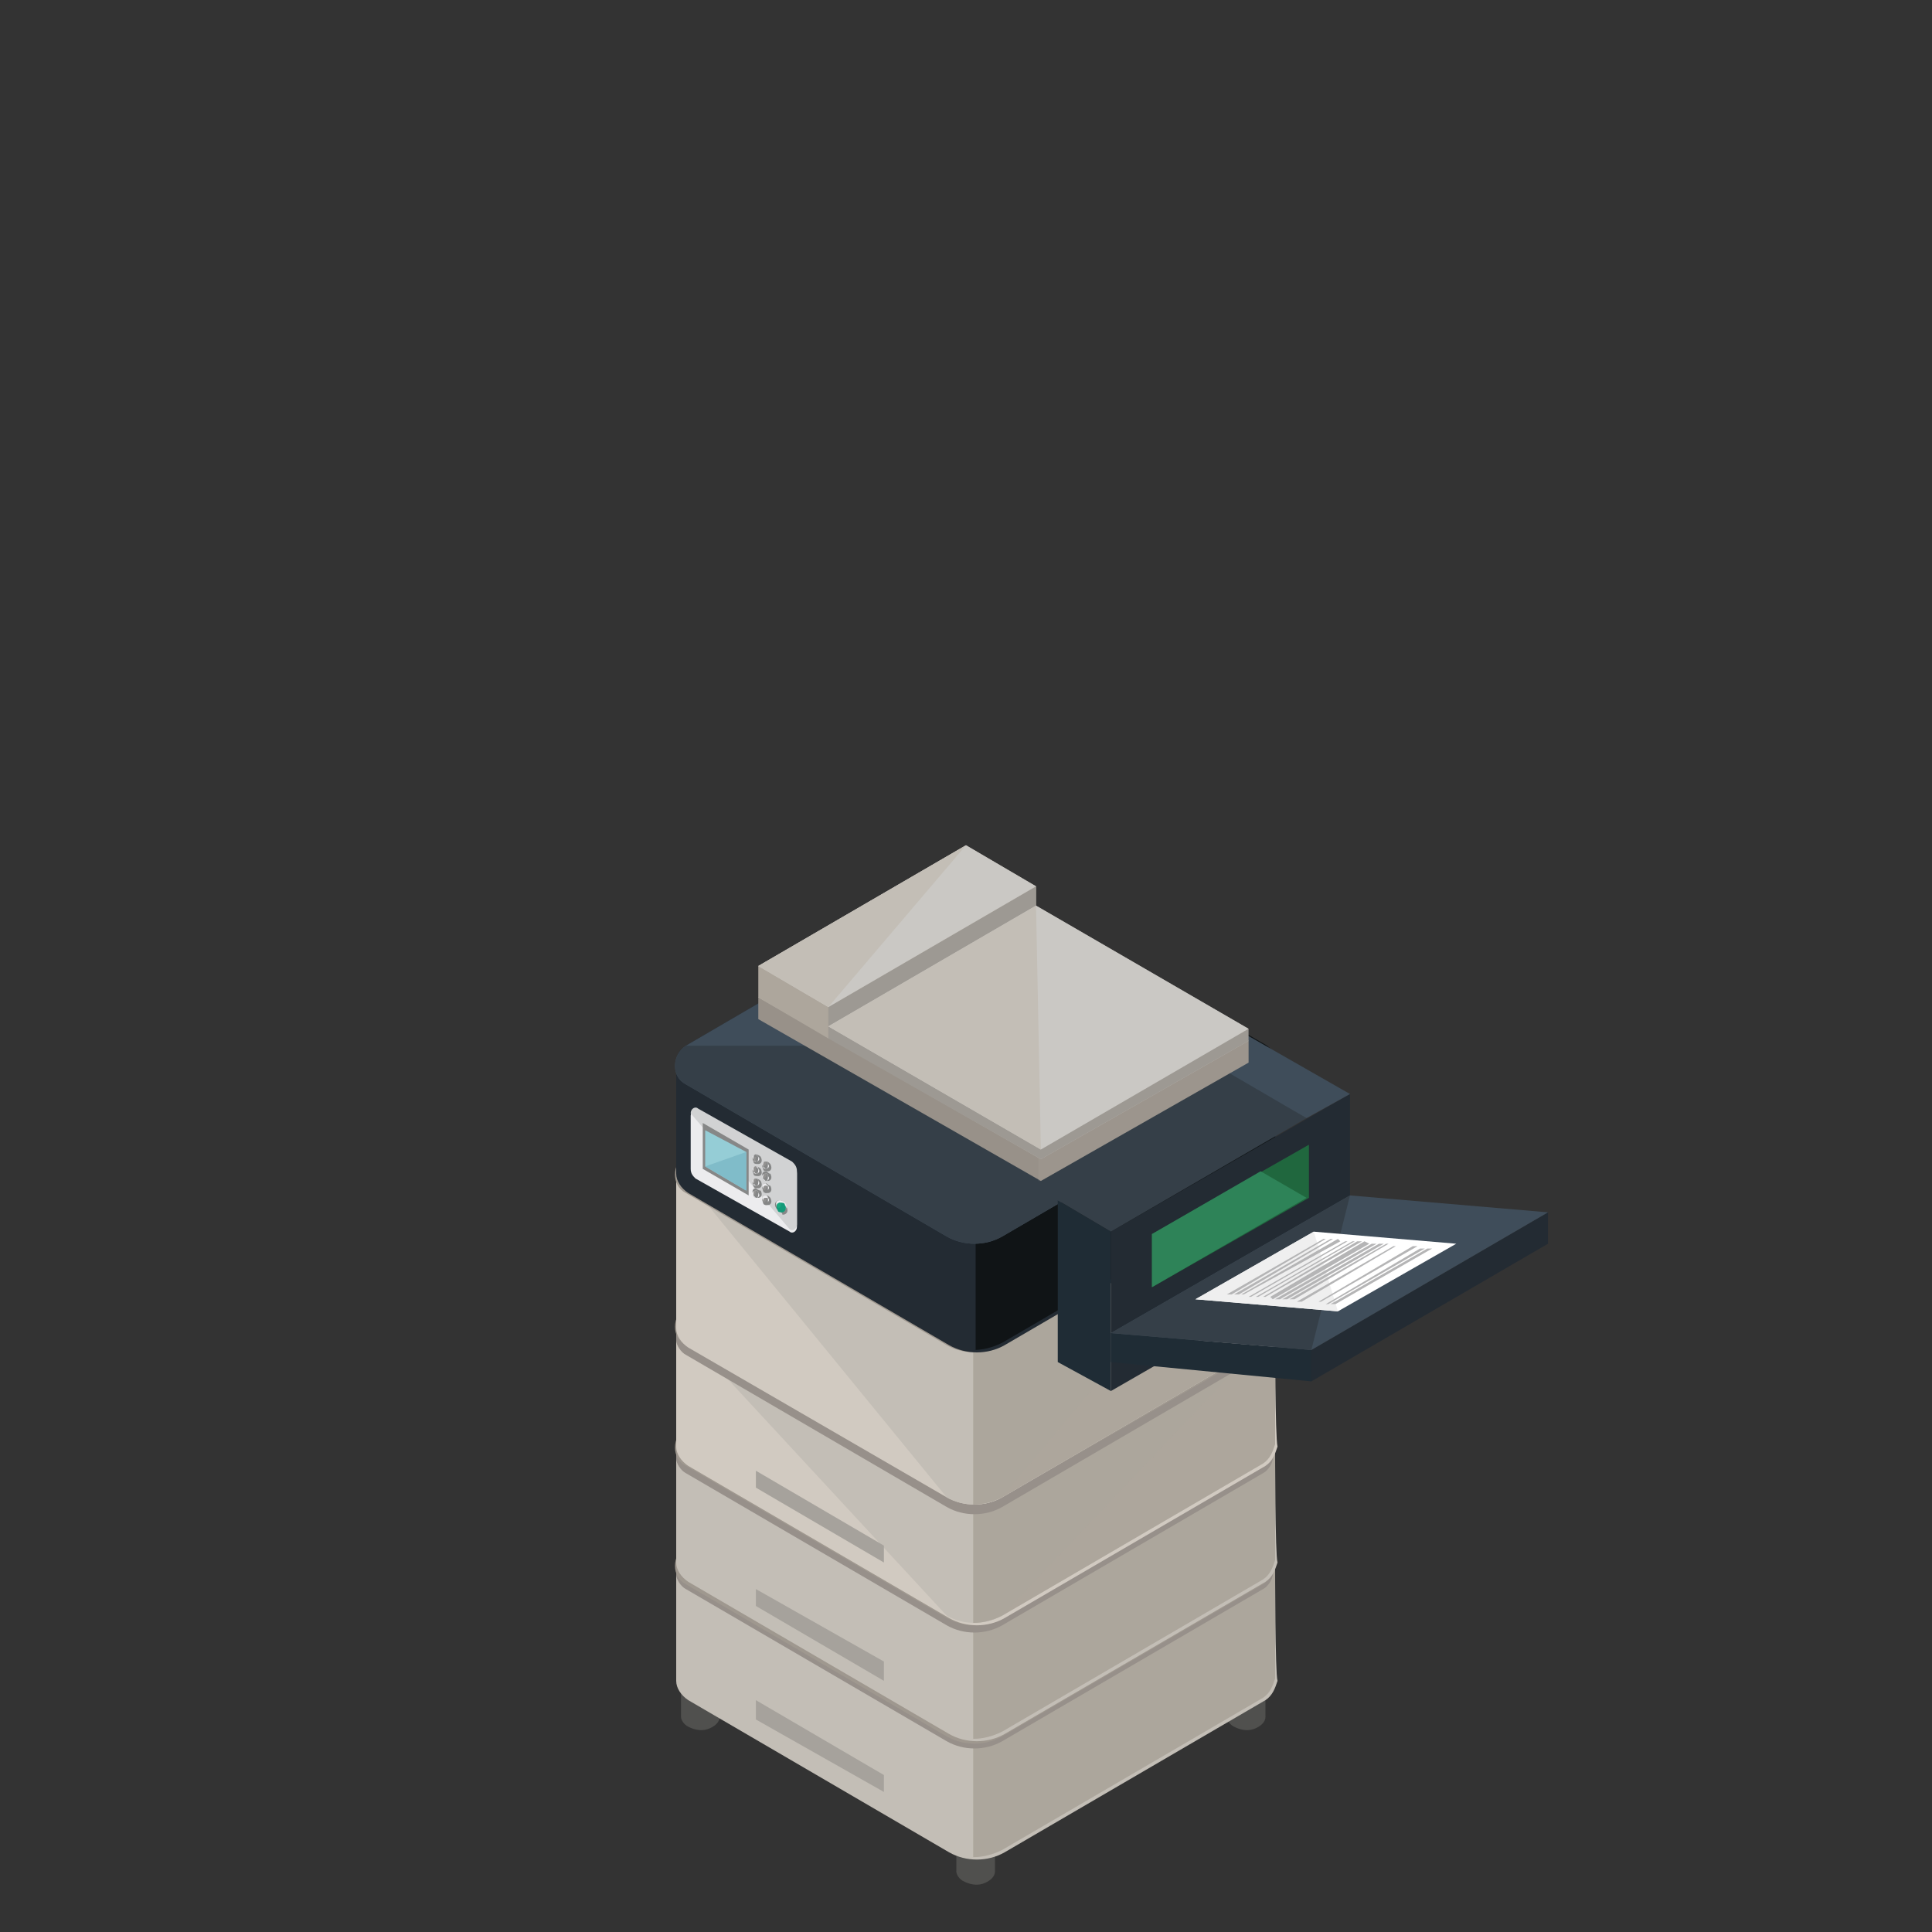 <?xml version="1.0" encoding="utf-8"?>
<!-- Generator: Adobe Illustrator 21.0.0, SVG Export Plug-In . SVG Version: 6.00 Build 0)  -->
<svg version="1.1" id="Layer_1" xmlns="http://www.w3.org/2000/svg" xmlns:xlink="http://www.w3.org/1999/xlink" x="0px" y="0px"
	 viewBox="0 0 80 80" style="enable-background:new 0 0 80 80;" xml:space="preserve">
<rect x="0" y="0" width="80" height="80" fill="#333333" stroke="none"/>
<style type="text/css">
	.st0{fill:#50504E;}
	.st1{fill:#C3BEB6;}
	.st2{fill:#ADA69C;}
	.st3{opacity:0.2;fill:#ADA69C;}
	.st4{fill:#97908A;}
	.st5{fill:#9F988F;}
	.st6{fill:#D1CAC1;}
	.st7{fill:#A6A29C;}
	.st8{fill:#232B33;}
	.st9{fill:#101416;}
	.st10{fill:#3F4D5A;}
	.st11{fill:#353F48;}
	.st12{fill:#1F2C35;}
	.st13{fill:#20673E;}
	.st14{fill:#2E8358;}
	.st15{fill:#FFFFFF;}
	.st16{fill:#EFEFEF;}
	.st17{fill:#B5B5B6;}
	.st18{fill:#ECECEE;}
	.st19{fill:#D1D2D3;}
	.st20{fill:#868787;}
	.st21{fill:#95CDD6;}
	.st22{fill:#80BCC9;}
	.st23{fill:#939291;}
	.st24{fill:#139A79;}
	.st25{fill:#1BA880;}
	.st26{fill:#989189;}
	.st27{fill:#BAB6B0;}
	.st28{fill:#9D9993;}
	.st29{fill:#CAC8C4;}
</style>
<g id="XMLID_2098_">
	<g id="XMLID_2229_">
		<g id="XMLID_2240_">
			<g id="XMLID_2241_">
				<g id="XMLID_2242_">
					<g id="XMLID_2243_">
						<path id="XMLID_2244_" class="st0" d="M41.2,73.7c0-0.1-0.1-0.3-0.3-0.4l0,0c-0.2-0.1-0.5-0.2-0.8-0.1l0,0
							c-0.3,0.1-0.5,0.3-0.5,0.5l0,3.8c0,0.1,0.1,0.3,0.3,0.4l0,0c0.2,0.1,0.5,0.2,0.8,0.1l0,0c0.3-0.1,0.5-0.3,0.5-0.5L41.2,73.7z"
							/>
					</g>
				</g>
			</g>
		</g>
		<g id="XMLID_2235_">
			<g id="XMLID_2236_">
				<g id="XMLID_2237_">
					<g id="XMLID_2238_">
						<path id="XMLID_2239_" class="st0" d="M29.8,67.3c0-0.1-0.1-0.3-0.3-0.4l0,0c-0.2-0.1-0.5-0.2-0.8-0.1l0,0
							c-0.3,0.1-0.5,0.3-0.5,0.5l0,3.8c0,0.1,0.1,0.3,0.3,0.4h0c0.2,0.1,0.5,0.2,0.8,0.1l0,0c0.3-0.1,0.5-0.3,0.5-0.5L29.8,67.3z"/>
					</g>
				</g>
			</g>
		</g>
		<g id="XMLID_2230_">
			<g id="XMLID_2231_">
				<g id="XMLID_2232_">
					<g id="XMLID_2233_">
						<path id="XMLID_2234_" class="st0" d="M52.4,67.3c0-0.1-0.1-0.3-0.3-0.4l0,0c-0.2-0.1-0.5-0.2-0.8-0.1l0,0
							c-0.3,0.1-0.5,0.3-0.5,0.5l0,3.8c0,0.1,0.1,0.3,0.3,0.4l0,0c0.2,0.1,0.5,0.2,0.8,0.1l0,0c0.3-0.1,0.5-0.3,0.5-0.5L52.4,67.3z"
							/>
					</g>
				</g>
			</g>
		</g>
	</g>
	<g id="XMLID_2223_">
		<path id="XMLID_2228_" class="st1" d="M52.8,64.7c0-0.3-0.1-0.6-0.5-0.8l-10.8-6.3c-0.7-0.4-1.6-0.4-2.3,0l-10.8,6.3
			c-0.3,0.2-0.4,0.4-0.4,0.7c0,0.3,0,4.7,0,5c0,0.3,0.2,0.6,0.5,0.8l10.8,6.3c0.7,0.4,1.6,0.4,2.3,0l10.8-6.3
			c0.3-0.2,0.4-0.5,0.5-0.8C52.8,69.3,52.8,65,52.8,64.7z"/>
		<path class="st2" d="M52.8,64.7c0-0.3-0.1-0.6-0.5-0.8l-10.8-6.3c-0.4-0.2-0.8-0.3-1.2-0.3v19.6c0.4,0,0.8-0.1,1.2-0.3l10.8-6.3
			c0.3-0.2,0.4-0.5,0.5-0.8C52.8,69.3,52.8,65,52.8,64.7z"/>
		<path class="st3" d="M52.8,64.7c0-0.3-0.1-0.6-0.5-0.8l-10.8-6.3c-0.4-0.2-0.8-0.3-1.2-0.3v19.6c0.4,0,0.8-0.1,1.2-0.3l10.8-6.3
			c0.3-0.2,0.4-0.5,0.5-0.8C52.8,69.3,52.8,65,52.8,64.7z"/>
		<g id="XMLID_2224_">
			<path id="XMLID_2227_" class="st4" d="M52.3,63.9l-10.8-6.3c-0.7-0.4-1.6-0.4-2.3,0l-10.8,6.3c-0.3,0.2-0.4,0.4-0.4,0.7
				c0,0.1,0,0.5,0,0.6c0,0.2,0.2,0.5,0.4,0.6l10.8,6.3c0.7,0.4,1.6,0.4,2.3,0l10.8-6.3c0.2-0.1,0.4-0.4,0.4-0.6c0-0.1,0-0.6,0-0.7
				C52.8,64.3,52.6,64.1,52.3,63.9z"/>
			<g id="XMLID_2225_">
				<path id="XMLID_2226_" class="st5" d="M41.5,57.7l10.8,6.3c0.6,0.3,0.6,1.2,0,1.6l-10.8,6.3c-0.7,0.4-1.6,0.4-2.3,0l-10.8-6.3
					c-0.6-0.3-0.6-1.2,0-1.6l10.8-6.3C39.9,57.2,40.8,57.2,41.5,57.7z"/>
			</g>
		</g>
	</g>
	<g id="XMLID_2217_">
		<path id="XMLID_2222_" class="st1" d="M52.8,59.8c0-0.3-0.1-0.6-0.5-0.8l-10.8-6.3c-0.7-0.4-1.6-0.4-2.3,0l-10.8,6.3
			c-0.3,0.2-0.4,0.4-0.4,0.7c0,0.3,0,4.7,0,5c0,0.3,0.2,0.6,0.5,0.8l10.8,6.3c0.7,0.4,1.6,0.4,2.3,0l10.8-6.3
			c0.3-0.2,0.4-0.5,0.5-0.8C52.8,64.4,52.8,60.1,52.8,59.8z"/>
		<path class="st2" d="M52.8,59.8c0-0.3-0.1-0.6-0.5-0.8l-10.8-6.3c-0.4-0.2-0.8-0.3-1.2-0.3v19.6c0.4,0,0.8-0.1,1.2-0.3l10.8-6.3
			c0.3-0.2,0.4-0.5,0.5-0.8C52.8,64.4,52.8,60.1,52.8,59.8z"/>
		<path class="st3" d="M52.8,59.8c0-0.3-0.1-0.6-0.5-0.8l-10.8-6.3c-0.4-0.2-0.8-0.3-1.2-0.3v19.6c0.4,0,0.8-0.1,1.2-0.3l10.8-6.3
			c0.3-0.2,0.4-0.5,0.5-0.8C52.8,64.4,52.8,60.1,52.8,59.8z"/>
		<g id="XMLID_2218_">
			<path id="XMLID_2221_" class="st4" d="M52.3,59.1l-10.8-6.3c-0.7-0.4-1.6-0.4-2.3,0l-10.8,6.3c-0.3,0.2-0.4,0.4-0.4,0.7
				c0,0.1,0,0.5,0,0.6c0,0.2,0.2,0.5,0.4,0.6l10.8,6.3c0.7,0.4,1.6,0.4,2.3,0L52.3,61c0.2-0.1,0.4-0.4,0.4-0.6c0-0.1,0-0.6,0-0.7
				C52.8,59.5,52.6,59.2,52.3,59.1z"/>
			<g id="XMLID_2219_">
				<path id="XMLID_2220_" class="st5" d="M41.5,52.8l10.8,6.3c0.6,0.3,0.6,1.2,0,1.6l-10.8,6.3c-0.7,0.4-1.6,0.4-2.3,0l-10.8-6.3
					c-0.6-0.3-0.6-1.2,0-1.6l10.8-6.3C39.9,52.4,40.8,52.4,41.5,52.8z"/>
			</g>
		</g>
	</g>
	<g id="XMLID_2211_">
		<path id="XMLID_2216_" class="st6" d="M52.8,55c0-0.3-0.1-0.6-0.5-0.8l-10.8-6.3c-0.7-0.4-1.6-0.4-2.3,0l-10.8,6.3
			c-0.3,0.2-0.4,0.4-0.4,0.7c0,0.3,0,4.7,0,5c0,0.3,0.2,0.6,0.5,0.8l10.8,6.3c0.7,0.4,1.6,0.4,2.3,0l10.8-6.3
			c0.3-0.2,0.4-0.5,0.5-0.8C52.8,59.5,52.8,55.3,52.8,55z"/>
		<path id="XMLID_16079_" class="st1" d="M39.2,66.9c0.7,0.4,1.6,0.4,2.3,0l10.8-6.3c0.3-0.2,0.4-0.5,0.5-0.8c0-0.3,0-4.6,0-4.9
			c0-0.3-0.1-0.6-0.5-0.8l-10.8-6.3c-0.7-0.4-1.6-0.4-2.3,0l-10.8,6.3c-0.3,0.2-0.4,0.4-0.4,0.7"/>
		<path class="st2" d="M52.8,55c0-0.3-0.1-0.6-0.5-0.8l-10.8-6.3c-0.4-0.2-0.8-0.3-1.2-0.3v19.6c0.4,0,0.8-0.1,1.2-0.3l10.8-6.3
			c0.3-0.2,0.4-0.5,0.5-0.8C52.8,59.5,52.8,55.3,52.8,55z"/>
		<path class="st3" d="M52.8,59.8"/>
		<path class="st3" d="M52.8,55c0-0.3-0.1-0.6-0.5-0.8l-10.8-6.3c-0.4-0.2-0.8-0.3-1.2-0.3v19.6c0.4,0,0.8-0.1,1.2-0.3"/>
		<g id="XMLID_2212_">
			<path id="XMLID_2215_" class="st4" d="M52.3,54.2l-10.8-6.3c-0.7-0.4-1.6-0.4-2.3,0l-10.8,6.3c-0.3,0.2-0.4,0.4-0.4,0.7
				c0,0.1,0,0.5,0,0.6c0,0.2,0.2,0.5,0.4,0.6l10.8,6.3c0.7,0.4,1.6,0.4,2.3,0l10.8-6.3c0.2-0.1,0.4-0.4,0.4-0.6c0-0.1,0-0.6,0-0.7
				C52.8,54.6,52.6,54.4,52.3,54.2z"/>
			<g id="XMLID_2213_">
				<path id="XMLID_2214_" class="st5" d="M41.5,47.9l10.8,6.3c0.6,0.3,0.6,1.2,0,1.6L41.5,62c-0.7,0.4-1.6,0.4-2.3,0l-10.8-6.3
					c-0.6-0.3-0.6-1.2,0-1.6l10.8-6.3C39.9,47.5,40.8,47.5,41.5,47.9z"/>
			</g>
		</g>
	</g>
	<polygon id="XMLID_2210_" class="st7" points="31.3,60.9 36.6,64 36.6,64.7 31.3,61.6 	"/>
	<polygon id="XMLID_2209_" class="st7" points="31.3,65.8 36.6,68.8 36.6,69.6 31.3,66.5 	"/>
	<polygon id="XMLID_2208_" class="st7" points="31.3,70.4 36.6,73.5 36.6,74.2 31.3,71.2 	"/>
	<g id="XMLID_2203_">
		<path id="XMLID_2207_" class="st6" d="M52.8,48.5c0-0.3-0.1-0.6-0.5-0.8l-10.8-6.3c-0.7-0.4-1.6-0.4-2.3,0l-10.8,6.3
			c-0.3,0.2-0.4,0.4-0.4,0.7c0,0.3,0,6.3,0,6.6c0,0.3,0.2,0.6,0.5,0.8L39.2,62c0.7,0.4,1.6,0.4,2.3,0l10.8-6.3
			c0.3-0.2,0.4-0.5,0.5-0.8C52.8,54.7,52.8,48.8,52.8,48.5z"/>
		<path id="XMLID_16078_" class="st1" d="M39.2,62c0.7,0.4,1.6,0.4,2.3,0l10.8-6.3c0.3-0.2,0.4-0.5,0.5-0.8c0-0.3,0-6.2,0-6.5
			c0-0.3-0.1-0.6-0.5-0.8l-10.8-6.3c-0.7-0.4-1.6-0.4-2.3,0l-10.8,6.3c-0.3,0.2-0.4,0.4-0.4,0.7"/>
		<path class="st2" d="M52.8,48.5c0-0.3-0.1-0.6-0.5-0.8l-10.8-6.3c-0.4-0.2-0.8-0.3-1.2-0.3v21.2c0.4,0,0.8-0.1,1.2-0.3l10.8-6.3
			c0.3-0.2,0.4-0.5,0.5-0.8C52.8,54.7,52.8,48.8,52.8,48.5z"/>
		<path class="st3" d="M52.8,48.5c0-0.3-0.1-0.6-0.5-0.8l-10.8-6.3c-0.4-0.2-0.8-0.3-1.2-0.3v21.2c0.4,0,0.8-0.1,1.2-0.3"/>
		<g id="XMLID_2204_">
			<g id="XMLID_2205_">
				<path id="XMLID_2206_" class="st5" d="M41.5,41.5l10.8,6.3c0.6,0.3,0.6,1.2,0,1.6l-10.8,6.3c-0.7,0.4-1.6,0.4-2.3,0l-10.8-6.3
					c-0.6-0.3-0.6-1.2,0-1.6l10.8-6.3C39.9,41,40.8,41,41.5,41.5z"/>
			</g>
		</g>
	</g>
	<g id="XMLID_2201_">
		<path id="XMLID_2202_" class="st8" d="M52.8,44.1c0-0.3-0.1-0.6-0.5-0.8L41.5,37c-0.7-0.4-1.6-0.4-2.3,0l-10.8,6.3
			c-0.3,0.2-0.4,0.4-0.4,0.7c0,0.3,0,4.3,0,4.6c0,0.3,0.2,0.6,0.5,0.8l10.8,6.3c0.7,0.4,1.6,0.4,2.3,0l10.8-6.3
			c0.3-0.2,0.4-0.5,0.5-0.8C52.8,48.2,52.8,44.4,52.8,44.1z"/>
	</g>
	<path class="st9" d="M40.3,55.9c0.4,0,0.8-0.1,1.2-0.3l10.8-6.3c0.3-0.2,0.4-0.5,0.5-0.8c0-0.3,0-4.2,0-4.5c0-0.3-0.1-0.6-0.5-0.8
		L46.8,40h-6.4V55.9z"/>
	<g id="XMLID_2198_">
		<g id="XMLID_2199_">
			<path id="XMLID_2200_" class="st10" d="M41.5,37l10.8,6.3c0.6,0.3,0.6,1.2,0,1.6l-10.8,6.3c-0.7,0.4-1.6,0.4-2.3,0l-10.8-6.3
				c-0.6-0.3-0.6-1.2,0-1.6L39.2,37C39.9,36.6,40.8,36.6,41.5,37z"/>
		</g>
	</g>
	<g id="XMLID_16080_">
		<g id="XMLID_16081_">
			<path id="XMLID_16082_" class="st11" d="M52.3,43.3c0.6,0.3,0.6,1.2,0,1.6l-10.8,6.3c-0.7,0.4-1.6,0.4-2.3,0l-10.8-6.3
				c-0.6-0.3-0.6-1.2,0-1.6"/>
		</g>
	</g>
	<g id="XMLID_2170_">
		<polygon id="XMLID_2197_" class="st12" points="43.8,49.7 43.8,56.4 46,57.6 46,51 		"/>
		<polygon id="XMLID_2196_" class="st8" points="46,51 46,57.6 55.9,51.9 55.9,45.3 		"/>
		<polygon id="XMLID_2195_" class="st13" points="47.7,51.1 47.7,53.3 54.2,49.6 54.2,47.4 		"/>
		<g id="XMLID_2193_">
			<polygon id="XMLID_2194_" class="st14" points="47.7,51.1 47.7,53.3 54.1,49.6 52.2,48.5 			"/>
		</g>
		<polygon id="XMLID_2192_" class="st12" points="54.3,57.2 46,56.4 46,55.2 54.3,55.9 		"/>
		<polygon id="XMLID_2191_" class="st8" points="54.3,57.2 54.3,55.9 64.1,50.2 64.1,51.5 		"/>
		<polygon id="XMLID_2190_" class="st10" points="54.3,55.9 46,55.2 55.9,49.5 64.1,50.2 		"/>
		<polyline id="XMLID_16086_" class="st11" points="54.3,55.9 46,55.2 55.9,49.5 		"/>
		<g id="XMLID_2172_">
			<polygon id="XMLID_2189_" class="st15" points="55.4,54.3 49.5,53.8 54.4,51 60.3,51.5 			"/>
			<polyline id="XMLID_16087_" class="st16" points="55.4,54.3 49.5,53.8 54.4,51 			"/>
			<g id="XMLID_2182_">
				<polygon id="XMLID_2188_" class="st17" points="55.3,54 55.1,54 59.1,51.7 59.3,51.7 				"/>
				<polygon id="XMLID_2187_" class="st17" points="55,54 54.9,54 58.8,51.7 59,51.7 				"/>
				<polygon id="XMLID_2186_" class="st17" points="54.7,53.9 54.6,53.9 58.5,51.6 58.7,51.6 				"/>
				<polygon id="XMLID_2185_" class="st17" points="53.9,53.9 53.7,53.9 57.7,51.6 57.8,51.6 				"/>
				<polygon id="XMLID_2184_" class="st17" points="53.6,53.8 53.4,53.8 57.4,51.5 57.5,51.5 				"/>
				<polygon id="XMLID_2183_" class="st17" points="53.3,53.8 53.1,53.8 57.1,51.5 57.3,51.5 				"/>
			</g>
			<g id="XMLID_2173_">
				<polygon id="XMLID_2181_" class="st17" points="53,53.8 52.8,53.8 56.8,51.5 57,51.5 				"/>
				<polygon id="XMLID_2180_" class="st17" points="52.7,53.8 52.6,53.7 56.5,51.4 56.7,51.5 				"/>
				<polygon id="XMLID_2179_" class="st17" points="52.4,53.7 52.3,53.7 56.2,51.4 56.4,51.4 				"/>
				<polygon id="XMLID_2178_" class="st17" points="52.1,53.7 52,53.7 56,51.4 56.1,51.4 				"/>
				<polygon id="XMLID_2177_" class="st17" points="51.8,53.7 51.7,53.7 55.7,51.4 55.8,51.4 				"/>
				<polygon id="XMLID_2176_" class="st17" points="51.5,53.6 51.4,53.6 55.4,51.3 55.5,51.4 				"/>
				<polygon id="XMLID_2175_" class="st17" points="51.3,53.6 51.1,53.6 55.1,51.3 55.2,51.3 				"/>
				<polygon id="XMLID_2174_" class="st17" points="51,53.6 50.8,53.6 54.8,51.3 54.9,51.3 				"/>
			</g>
		</g>
		<polygon id="XMLID_2171_" class="st11" points="46,51 43.8,49.7 52,45 54.1,46.3 		"/>
	</g>
	<polygon id="XMLID_2169_" class="st10" points="55.9,45.3 51,42.5 49.3,43.5 54.1,46.3 	"/>
	<g id="XMLID_2106_">
		<path id="XMLID_2168_" class="st18" d="M28.9,46l3.9,2.2c0.1,0.1,0.2,0.2,0.2,0.4v2.2c0,0.2-0.2,0.3-0.3,0.2l-3.9-2.2
			c-0.1-0.1-0.2-0.2-0.2-0.4v-2.2C28.6,46,28.8,45.9,28.9,46z"/>
		<path id="XMLID_16077_" class="st19" d="M28.6,46.1c0-0.2,0.2-0.3,0.3-0.2l3.9,2.2c0.1,0.1,0.2,0.2,0.2,0.4v2.2
			c0,0.2-0.2,0.3-0.3,0.2"/>
		<g id="XMLID_2164_">
			<polygon id="XMLID_2167_" class="st20" points="29.1,46.5 31,47.6 31,49.5 29.1,48.4 			"/>
			<polygon id="XMLID_2166_" class="st21" points="29.2,46.8 30.9,47.7 30.9,49.3 29.2,48.3 			"/>
			<polygon id="XMLID_2165_" class="st22" points="30.9,47.7 30.9,49.3 29.2,48.3 			"/>
		</g>
		<g id="XMLID_2107_">
			<g id="XMLID_2114_">
				<g id="XMLID_2158_">
					<g id="XMLID_2159_">
						<path id="XMLID_2163_" class="st20" d="M31.3,47.8L31.3,47.8c-0.1,0-0.2,0.1-0.1,0.3l0,0c0,0.1,0.1,0.1,0.2,0.1l0,0
							c0.1,0,0.2-0.1,0.1-0.3l0,0C31.4,47.8,31.3,47.8,31.3,47.8z"/>
						<path id="XMLID_2162_" class="st18" d="M31.3,47.8L31.3,47.8c-0.1,0-0.2,0.1-0.1,0.2l0,0c0,0.1,0.1,0.1,0.1,0.1l0,0
							c0.1,0,0.2-0.1,0.1-0.2l0,0C31.4,47.9,31.3,47.8,31.3,47.8z"/>
						<path id="XMLID_2161_" class="st20" d="M31.3,47.8L31.3,47.8c-0.1,0-0.1,0.1-0.1,0.2l0,0c0,0,0.1,0.1,0.1,0.1l0,0
							c0.1,0,0.1-0.1,0.1-0.2l0,0C31.4,47.9,31.3,47.8,31.3,47.8z"/>
						<path id="XMLID_2160_" class="st23" d="M31.3,47.9L31.3,47.9c-0.1,0-0.1,0.1-0.1,0.2l0,0C31.3,48.1,31.3,47.9,31.3,47.9z"/>
					</g>
				</g>
				<g id="XMLID_2152_">
					<g id="XMLID_2153_">
						<path id="XMLID_2157_" class="st20" d="M31.3,48.3L31.3,48.3c-0.1,0-0.2,0.1-0.1,0.3l0,0c0,0.1,0.1,0.1,0.2,0.1l0,0
							c0.1,0,0.2-0.1,0.1-0.3l0,0C31.4,48.3,31.3,48.3,31.3,48.3z"/>
						<path id="XMLID_2156_" class="st18" d="M31.3,48.3L31.3,48.3c-0.1,0-0.2,0.1-0.1,0.2l0,0c0,0.1,0.1,0.1,0.1,0.1l0,0
							c0.1,0,0.2-0.1,0.1-0.2l0,0C31.4,48.3,31.3,48.3,31.3,48.3z"/>
						<path id="XMLID_2155_" class="st20" d="M31.3,48.3L31.3,48.3c-0.1,0-0.1,0.1-0.1,0.2l0,0c0,0,0.1,0.1,0.1,0.1l0,0
							c0.1,0,0.1-0.1,0.1-0.2l0,0C31.4,48.4,31.3,48.3,31.3,48.3z"/>
						<path id="XMLID_2154_" class="st23" d="M31.3,48.3L31.3,48.3c-0.1,0-0.1,0.1-0.1,0.2l0,0C31.3,48.6,31.3,48.4,31.3,48.3z"/>
					</g>
				</g>
				<g id="XMLID_2146_">
					<g id="XMLID_2147_">
						<path id="XMLID_2151_" class="st20" d="M31.3,48.8L31.3,48.8c-0.1,0-0.2,0.1-0.1,0.3l0,0c0,0.1,0.1,0.1,0.2,0.1l0,0
							c0.1,0,0.2-0.1,0.1-0.3l0,0C31.4,48.8,31.3,48.8,31.3,48.8z"/>
						<path id="XMLID_2150_" class="st18" d="M31.3,48.8L31.3,48.8c-0.1,0-0.2,0.1-0.1,0.2l0,0c0,0.1,0.1,0.1,0.1,0.1l0,0
							c0.1,0,0.2-0.1,0.1-0.2l0,0C31.4,48.8,31.3,48.8,31.3,48.8z"/>
						<path id="XMLID_2149_" class="st20" d="M31.3,48.8L31.3,48.8c-0.1,0-0.1,0.1-0.1,0.2l0,0c0,0,0.1,0.1,0.1,0.1l0,0
							c0.1,0,0.1-0.1,0.1-0.2l0,0C31.4,48.8,31.3,48.8,31.3,48.8z"/>
						<path id="XMLID_2148_" class="st23" d="M31.3,48.8L31.3,48.8c-0.1,0-0.1,0.1-0.1,0.2l0,0C31.3,49,31.3,48.8,31.3,48.8z"/>
					</g>
				</g>
				<g id="XMLID_2140_">
					<g id="XMLID_2141_">
						<path id="XMLID_2145_" class="st20" d="M31.7,48.1L31.7,48.1c-0.1,0-0.2,0.1-0.1,0.3l0,0c0,0.1,0.1,0.1,0.2,0.1l0,0
							c0.1,0,0.2-0.1,0.1-0.3l0,0C31.8,48.1,31.8,48.1,31.7,48.1z"/>
						<path id="XMLID_2144_" class="st18" d="M31.7,48.1L31.7,48.1c-0.1,0-0.2,0.1-0.1,0.2l0,0c0,0.1,0.1,0.1,0.1,0.1l0,0
							c0.1,0,0.2-0.1,0.1-0.2l0,0C31.8,48.1,31.8,48.1,31.7,48.1z"/>
						<path id="XMLID_2143_" class="st20" d="M31.7,48.1L31.7,48.1c-0.1,0-0.1,0.1-0.1,0.2l0,0c0,0,0.1,0.1,0.1,0.1l0,0
							c0.1,0,0.1-0.1,0.1-0.2l0,0C31.8,48.1,31.8,48.1,31.7,48.1z"/>
						<path id="XMLID_2142_" class="st23" d="M31.7,48.1L31.7,48.1c-0.1,0-0.1,0.1-0.1,0.2l0,0C31.7,48.3,31.8,48.1,31.7,48.1z"/>
					</g>
				</g>
				<g id="XMLID_2134_">
					<g id="XMLID_2135_">
						<path id="XMLID_2139_" class="st20" d="M31.7,48.5L31.7,48.5c-0.1,0-0.2,0.1-0.1,0.3l0,0c0,0.1,0.1,0.1,0.2,0.1l0,0
							c0.1,0,0.2-0.1,0.1-0.3l0,0C31.8,48.6,31.8,48.5,31.7,48.5z"/>
						<path id="XMLID_2138_" class="st18" d="M31.7,48.6L31.7,48.6c-0.1,0-0.2,0.1-0.1,0.2l0,0c0,0.1,0.1,0.1,0.1,0.1l0,0
							c0.1,0,0.2-0.1,0.1-0.2l0,0C31.8,48.6,31.8,48.6,31.7,48.6z"/>
						<path id="XMLID_2137_" class="st20" d="M31.7,48.6L31.7,48.6c-0.1,0-0.1,0.1-0.1,0.2l0,0c0,0,0.1,0.1,0.1,0.1l0,0
							c0.1,0,0.1-0.1,0.1-0.2l0,0C31.8,48.6,31.8,48.6,31.7,48.6z"/>
						<path id="XMLID_2136_" class="st23" d="M31.7,48.6L31.7,48.6c-0.1,0-0.1,0.1-0.1,0.2l0,0C31.7,48.8,31.8,48.6,31.7,48.6z"/>
					</g>
				</g>
				<g id="XMLID_2128_">
					<g id="XMLID_2129_">
						<path id="XMLID_2133_" class="st20" d="M31.7,49L31.7,49c-0.1,0-0.2,0.1-0.1,0.3l0,0c0,0.1,0.1,0.1,0.2,0.1l0,0
							c0.1,0,0.2-0.1,0.1-0.3l0,0C31.8,49.1,31.8,49,31.7,49z"/>
						<path id="XMLID_2132_" class="st18" d="M31.7,49L31.7,49c-0.1,0-0.2,0.1-0.1,0.2l0,0c0,0.1,0.1,0.1,0.1,0.1l0,0
							c0.1,0,0.2-0.1,0.1-0.2l0,0C31.8,49.1,31.8,49.1,31.7,49z"/>
						<path id="XMLID_2131_" class="st20" d="M31.7,49.1L31.7,49.1c-0.1,0-0.1,0.1-0.1,0.2l0,0c0,0,0.1,0.1,0.1,0.1l0,0
							c0.1,0,0.1-0.1,0.1-0.2l0,0C31.8,49.1,31.8,49.1,31.7,49.1z"/>
						<path id="XMLID_2130_" class="st23" d="M31.7,49.1L31.7,49.1c-0.1,0-0.1,0.1-0.1,0.2l0,0C31.7,49.3,31.8,49.1,31.7,49.1z"/>
					</g>
				</g>
				<g id="XMLID_2115_">
					<g id="XMLID_2122_">
						<g id="XMLID_2123_">
							<path id="XMLID_2127_" class="st20" d="M31.3,49.2L31.3,49.2c-0.1,0-0.2,0.1-0.1,0.3l0,0c0,0.1,0.1,0.1,0.2,0.1l0,0
								c0.1,0,0.2-0.1,0.1-0.3l0,0C31.4,49.3,31.3,49.2,31.3,49.2z"/>
							<path id="XMLID_2126_" class="st18" d="M31.3,49.3L31.3,49.3c-0.1,0-0.2,0.1-0.1,0.2l0,0c0,0.1,0.1,0.1,0.1,0.1l0,0
								c0.1,0,0.2-0.1,0.1-0.2l0,0C31.4,49.3,31.3,49.3,31.3,49.3z"/>
							<path id="XMLID_2125_" class="st20" d="M31.3,49.3L31.3,49.3c-0.1,0-0.1,0.1-0.1,0.2l0,0c0,0,0.1,0.1,0.1,0.1l0,0
								c0.1,0,0.1-0.1,0.1-0.2l0,0C31.4,49.3,31.3,49.3,31.3,49.3z"/>
							<path id="XMLID_2124_" class="st23" d="M31.3,49.3L31.3,49.3c-0.1,0-0.1,0.1-0.1,0.2l0,0C31.3,49.5,31.3,49.3,31.3,49.3z"/>
						</g>
					</g>
					<g id="XMLID_2116_">
						<g id="XMLID_2117_">
							<path id="XMLID_2121_" class="st20" d="M31.7,49.5L31.7,49.5c-0.1,0-0.2,0.1-0.1,0.3l0,0c0,0.1,0.1,0.1,0.2,0.1l0,0
								c0.1,0,0.2-0.1,0.1-0.3l0,0C31.8,49.5,31.8,49.5,31.7,49.5z"/>
							<path id="XMLID_2120_" class="st18" d="M31.7,49.5L31.7,49.5c-0.1,0-0.2,0.1-0.1,0.2l0,0c0,0.1,0.1,0.1,0.1,0.1l0,0
								c0.1,0,0.2-0.1,0.1-0.2l0,0C31.8,49.6,31.8,49.5,31.7,49.5z"/>
							<path id="XMLID_2119_" class="st20" d="M31.7,49.6L31.7,49.6c-0.1,0-0.1,0.1-0.1,0.2l0,0c0,0,0.1,0.1,0.1,0.1l0,0
								c0.1,0,0.1-0.1,0.1-0.2l0,0C31.8,49.6,31.8,49.6,31.7,49.6z"/>
							<path id="XMLID_2118_" class="st23" d="M31.7,49.6L31.7,49.6c-0.1,0-0.1,0.1-0.1,0.2l0,0C31.7,49.8,31.8,49.6,31.7,49.6z"/>
						</g>
					</g>
				</g>
			</g>
			<g id="XMLID_2108_">
				<g id="XMLID_2109_">
					<path id="XMLID_2113_" class="st20" d="M32.3,49.7L32.3,49.7c-0.2,0-0.3,0.2-0.1,0.4l0,0c0.1,0.1,0.2,0.1,0.2,0.2l0,0
						c0.2,0,0.3-0.2,0.1-0.4l0,0C32.5,49.8,32.4,49.7,32.3,49.7z"/>
					<path id="XMLID_2112_" class="st18" d="M32.3,49.7L32.3,49.7c-0.2,0-0.2,0.2-0.1,0.3l0,0c0.1,0.1,0.1,0.1,0.2,0.1l0,0
						c0.2,0,0.2-0.2,0.1-0.3l0,0C32.5,49.8,32.4,49.7,32.3,49.7z"/>
					<path id="XMLID_2111_" class="st24" d="M32.3,49.8L32.3,49.8c-0.1,0-0.2,0.2-0.1,0.3l0,0c0,0.1,0.1,0.1,0.2,0.1l0,0
						c0.1,0,0.2-0.2,0.1-0.3l0,0C32.5,49.8,32.4,49.8,32.3,49.8z"/>
					<path id="XMLID_2110_" class="st25" d="M32.3,49.8L32.3,49.8c-0.1,0-0.2,0.1-0.1,0.2l0,0C32.3,50.1,32.4,49.8,32.3,49.8z"/>
				</g>
			</g>
		</g>
	</g>
	<polygon id="XMLID_2105_" class="st26" points="51.7,43.1 40,36.3 31.4,41.3 31.4,42.2 43.1,48.9 51.7,44 	"/>
	<polygon class="st3" points="43,48.9 43.1,48.9 51.7,44 51.7,43.1 43,38.1 	"/>
	<polygon id="XMLID_2104_" class="st27" points="40,36.3 51.7,43.1 43.1,48 31.4,41.3 	"/>
	<polygon id="XMLID_2103_" class="st2" points="42.9,36.7 40,35 31.4,40 31.4,41.3 34.3,43 42.9,38 	"/>
	<polygon id="XMLID_2102_" class="st28" points="42.9,36.7 34.3,41.7 34.3,43 42.9,38 	"/>
	<polygon id="XMLID_2101_" class="st29" points="40,35 42.9,36.7 34.3,41.7 31.4,40 	"/>
	<polyline id="XMLID_16085_" class="st1" points="34.3,41.7 31.4,40 40,35 	"/>
	<polygon id="XMLID_2100_" class="st28" points="51.7,42.6 42.9,37.5 34.3,42.5 34.3,43 43.1,48 51.7,43.1 	"/>
	<polygon id="XMLID_2099_" class="st29" points="42.9,37.5 51.7,42.6 43.1,47.6 34.3,42.5 	"/>
	<polyline id="XMLID_16084_" class="st1" points="43.1,47.6 34.3,42.5 42.9,37.5 	"/>
</g>
</svg>
